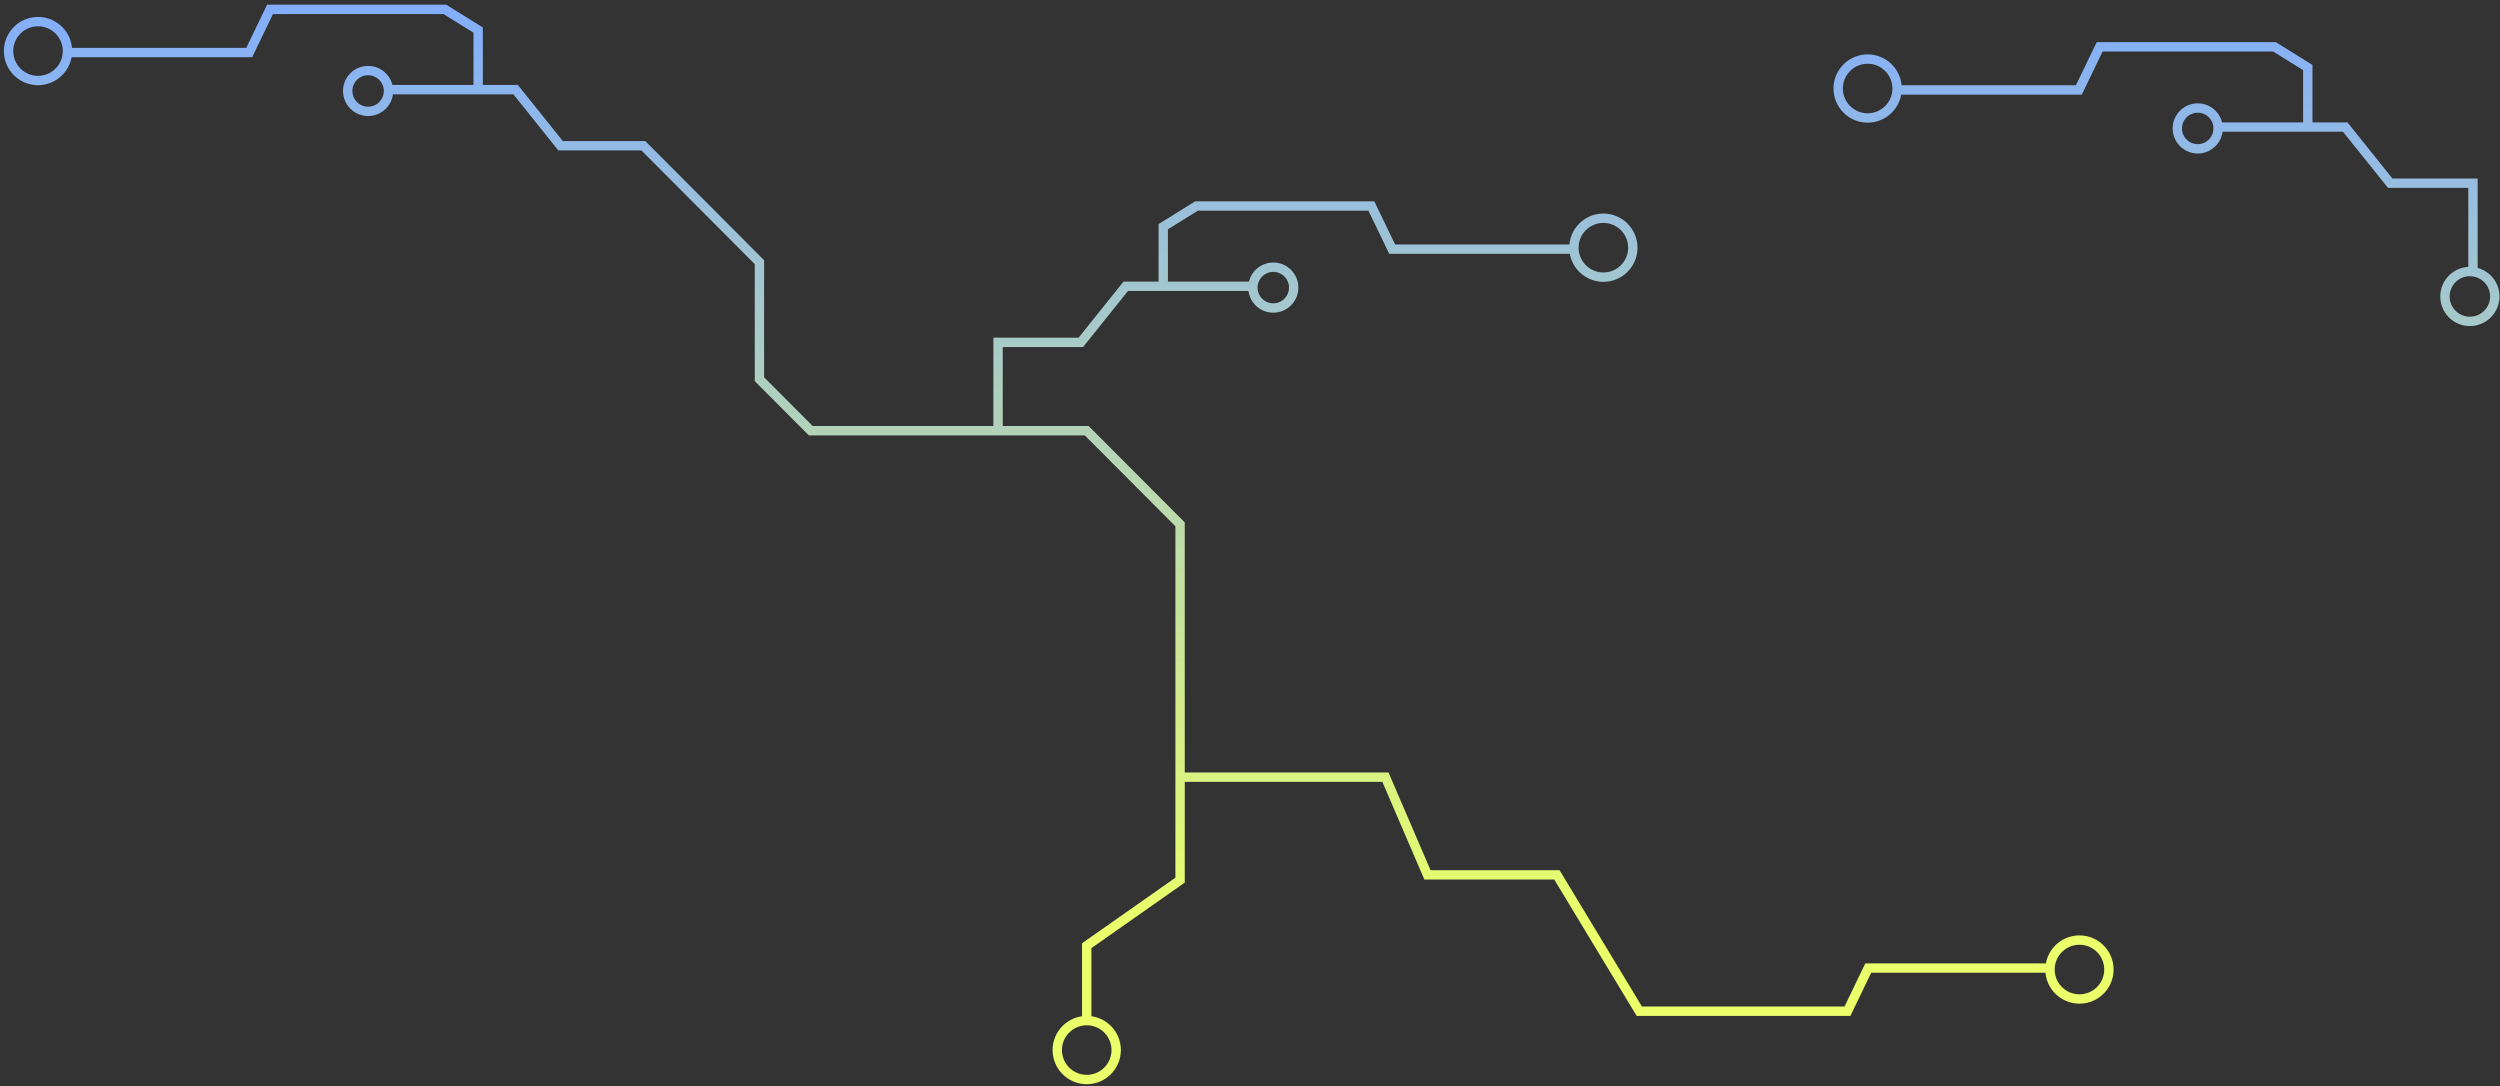 <svg width="267" height="116" viewBox="0 0 267 116" fill="none" xmlns="http://www.w3.org/2000/svg">
  <rect x="0" y="0" width="267" height="116" fill="#333333" stroke="none"/>
  <path d="M246.471 13.572H250.472L255.273 19.564H264.113L264.114 29M246.471 13.572H236.691M246.471 13.572V7.212L242.915 5H224.244L222.021 9.609H202.256M219.295 103.391H199.529L197.307 108H175.08L166.278 93.436H152.452L147.966 83H126.531M51.067 9.572H55.068L59.868 15.564H68.709L81.107 28V40.5L86.59 46H116.063L126.033 56V94L116.063 101V109.5M51.067 9.572H41.287M51.067 9.572V3.212L47.51 1H28.84L26.617 5.609H6.852M124.235 30.572H120.234L115.433 36.564H106.593L106.592 46M124.235 30.572H134.015M124.235 30.572V24.212L127.791 22H146.462L148.684 26.609H168.45M266.445 31.662C266.445 33.133 265.253 34.324 263.783 34.324C262.313 34.324 261.121 33.133 261.121 31.662C261.121 30.192 262.313 29 263.783 29C265.253 29 266.445 30.192 266.445 31.662ZM232.54 13.715C232.54 12.512 233.515 11.537 234.718 11.537C235.921 11.537 236.896 12.512 236.896 13.715C236.896 14.918 235.921 15.894 234.718 15.894C233.515 15.894 232.54 14.918 232.54 13.715ZM196.318 9.454C196.318 7.716 197.727 6.308 199.464 6.308C201.202 6.308 202.61 7.716 202.61 9.454C202.61 11.191 201.202 12.6 199.464 12.6C197.727 12.6 196.318 11.191 196.318 9.454ZM112.917 112.146C112.917 110.409 114.326 109 116.063 109C117.801 109 119.209 110.409 119.209 112.146C119.209 113.884 117.801 115.292 116.063 115.292C114.326 115.292 112.917 113.884 112.917 112.146ZM225.232 103.546C225.232 105.284 223.824 106.692 222.086 106.692C220.349 106.692 218.94 105.284 218.94 103.546C218.94 101.808 220.349 100.4 222.086 100.4C223.824 100.4 225.232 101.808 225.232 103.546ZM37.135 9.715C37.135 8.512 38.111 7.537 39.313 7.537C40.516 7.537 41.492 8.512 41.492 9.715C41.492 10.918 40.516 11.894 39.313 11.894C38.111 11.894 37.135 10.918 37.135 9.715ZM0.914 5.454C0.914 3.716 2.323 2.308 4.06 2.308C5.798 2.308 7.206 3.716 7.206 5.454C7.206 7.192 5.798 8.6 4.06 8.6C2.323 8.6 0.914 7.192 0.914 5.454ZM138.166 30.715C138.166 29.512 137.191 28.537 135.988 28.537C134.785 28.537 133.81 29.512 133.81 30.715C133.81 31.918 134.785 32.894 135.988 32.894C137.191 32.894 138.166 31.918 138.166 30.715ZM174.387 26.454C174.387 24.716 172.979 23.308 171.241 23.308C169.504 23.308 168.095 24.716 168.095 26.454C168.095 28.192 169.504 29.6 171.241 29.6C172.979 29.6 174.387 28.192 174.387 26.454Z" stroke="url(#paint0_linear_1051_176)"/>
  <defs>
    <linearGradient id="paint0_linear_1051_176" x1="133.879" y1="1" x2="133.879" y2="98.965" gradientUnits="userSpaceOnUse">
      <stop stop-color="#83AEFB"/>
      <stop offset="1" stop-color="#EAFF6A"/>
    </linearGradient>
  </defs>
</svg>
